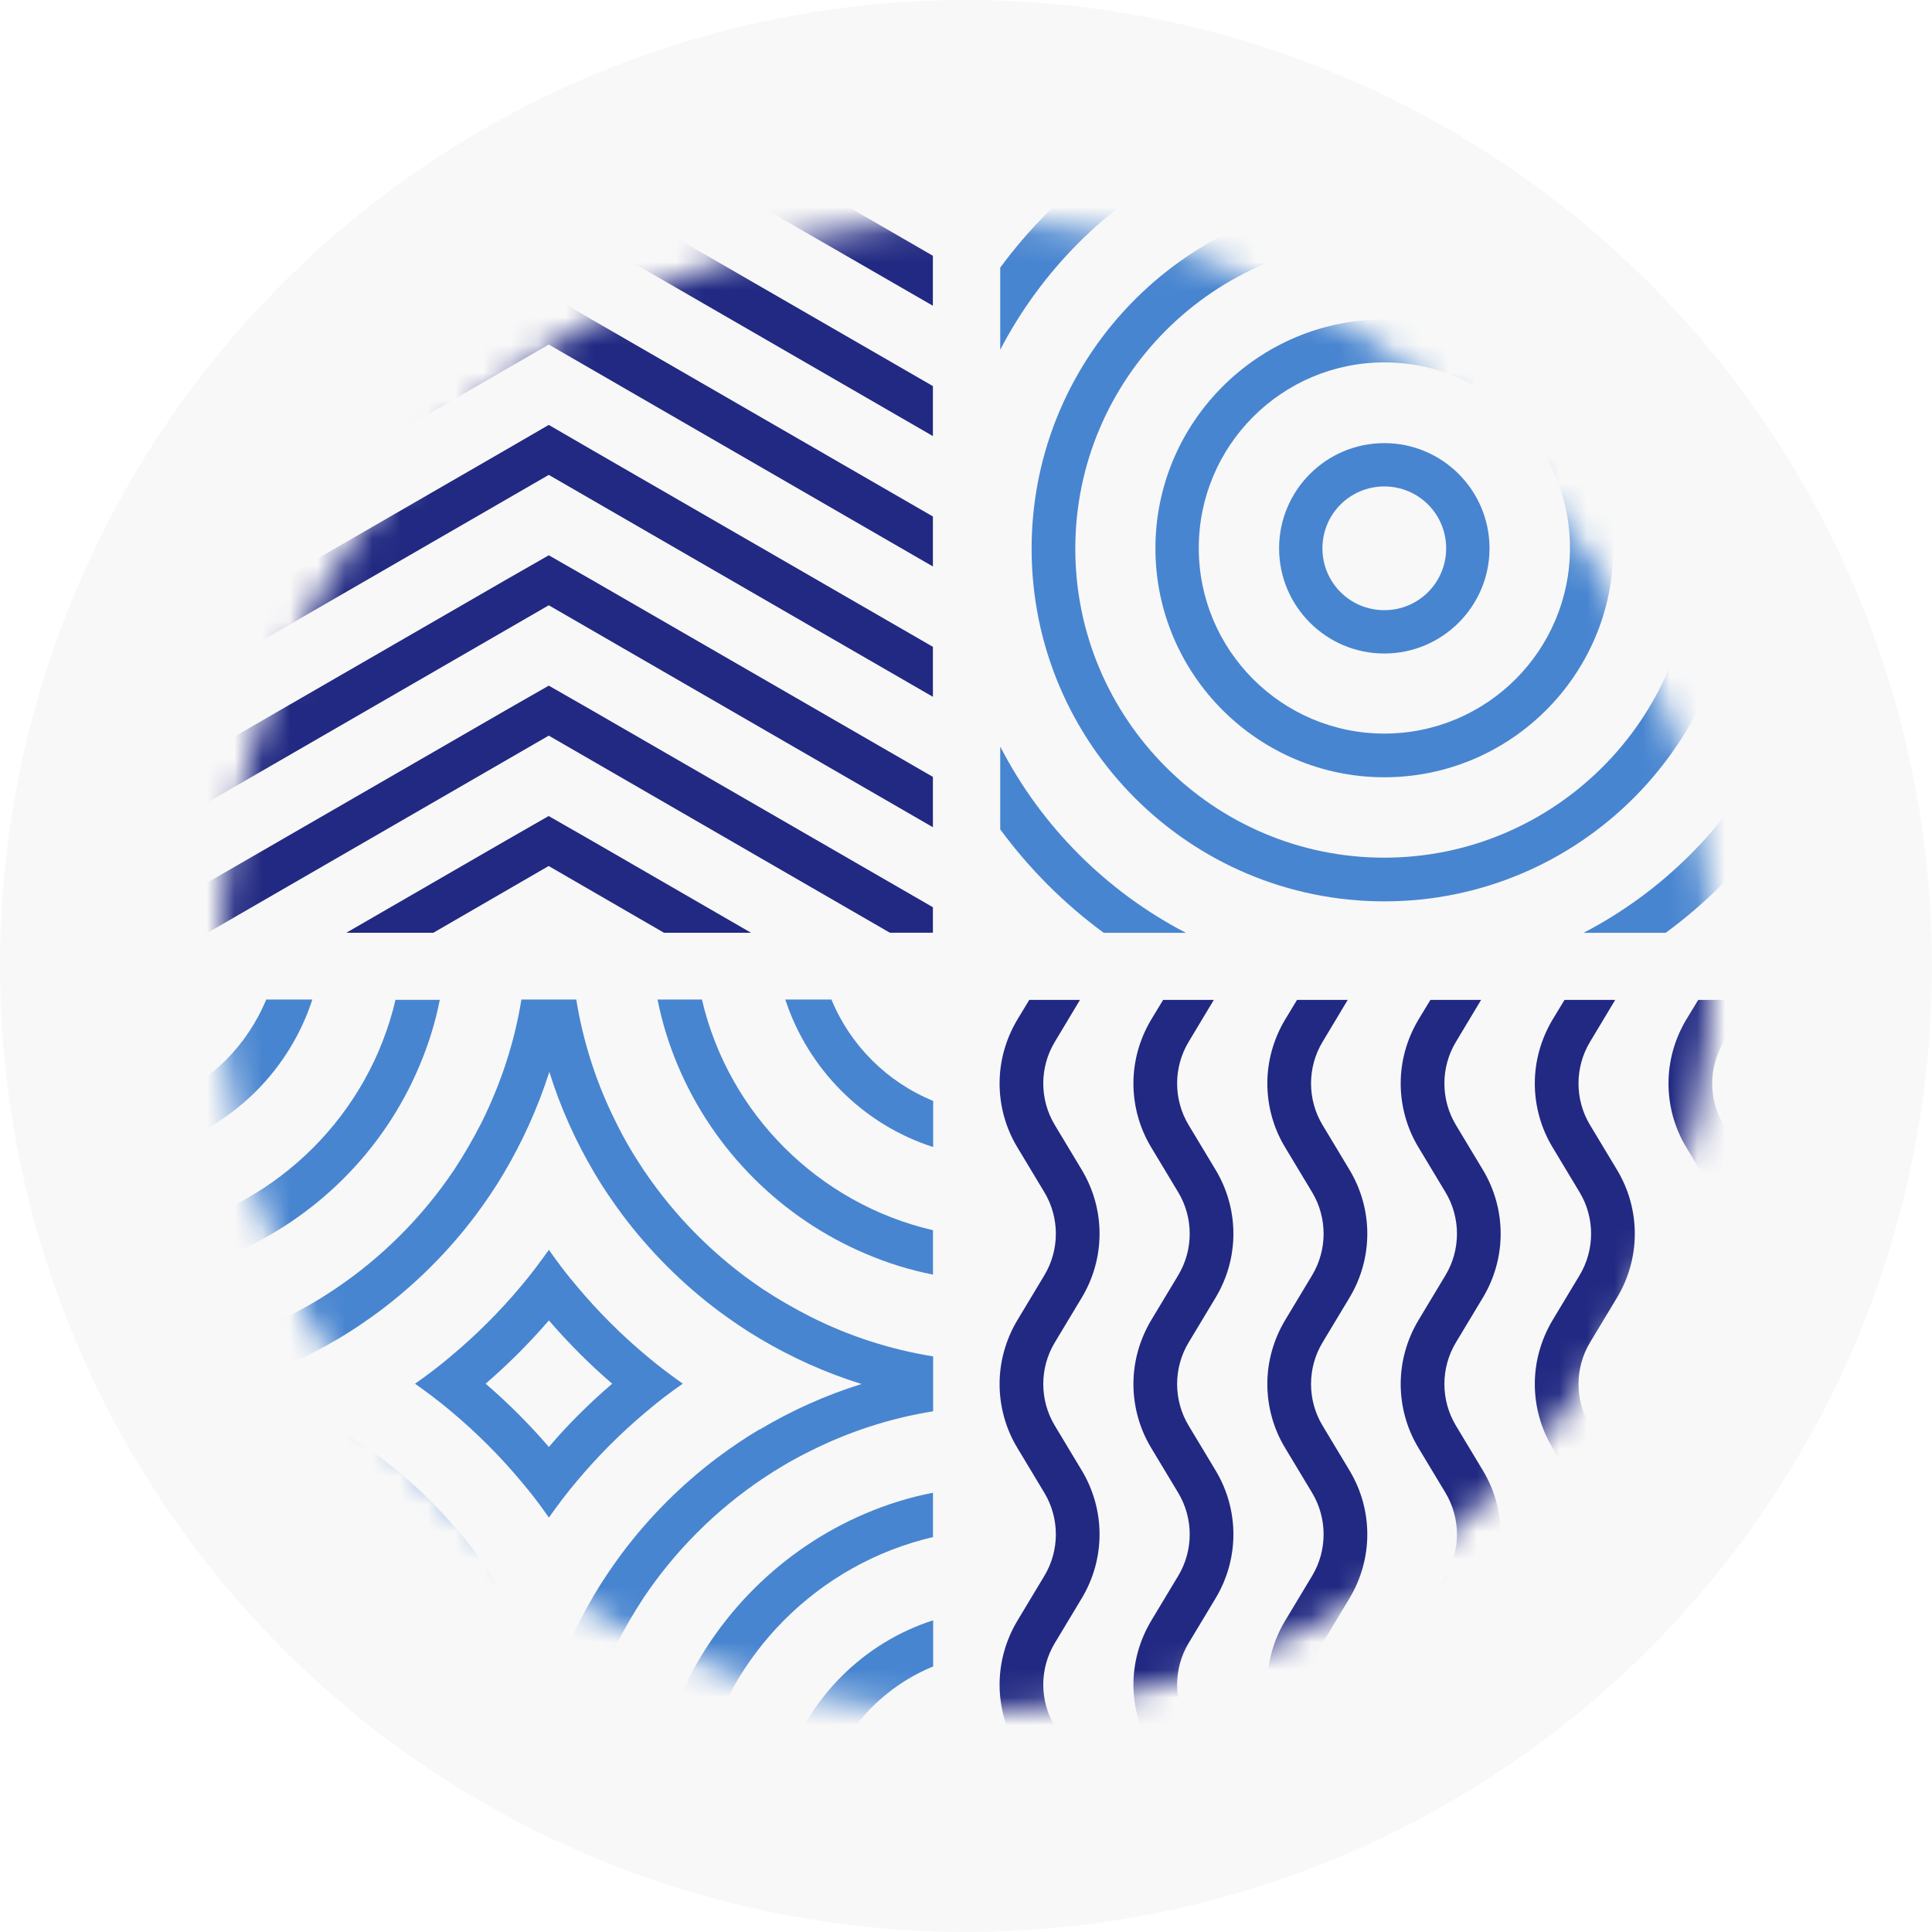 <svg width="70" height="70" viewBox="0 0 70 70" fill="none" xmlns="http://www.w3.org/2000/svg">
<circle cx="35" cy="35" r="35" fill="#F8F8F8"/>
<mask id="mask0_1389_379" style="mask-type:luminance" maskUnits="userSpaceOnUse" x="8" y="8" width="54" height="54">
<path d="M35 62C49.912 62 62 49.912 62 35C62 20.088 49.912 8 35 8C20.088 8 8 20.088 8 35C8 49.912 20.088 62 35 62Z" fill="white"/>
</mask>
<g mask="url(#mask0_1389_379)">
<path d="M33.801 13.989V15.8L19.883 7.758L5.965 15.8V13.989L18.312 6.859L19.883 5.947L21.453 6.859L33.801 13.989Z" fill="#212982"/>
<path d="M11.702 5.947H14.855L5.965 11.076V9.265L11.702 5.947Z" fill="#212982"/>
<path d="M33.8 9.267V11.078L24.91 5.949H28.064L33.8 9.267Z" fill="#212982"/>
<path d="M33.801 18.714V20.525L19.883 12.483L5.965 20.525V18.714L18.312 11.584L19.883 10.672L21.453 11.584L33.801 18.714Z" fill="#212982"/>
<path d="M33.801 23.436V25.247L19.883 17.206L5.965 25.247V23.436L18.312 16.306L19.883 15.395L21.453 16.306L33.801 23.436Z" fill="#212982"/>
<path d="M33.801 28.148V29.972L19.883 21.93L5.965 29.972V28.148L18.312 21.018L19.883 20.119L21.453 21.018L33.801 28.148Z" fill="#212982"/>
<path d="M33.801 32.871V33.795H32.243L19.883 26.653L7.523 33.795H5.965V32.871L18.312 25.741L19.883 24.842L21.453 25.741L33.801 32.871Z" fill="#212982"/>
<path d="M27.212 33.796H24.059L19.879 31.377L15.7 33.796H12.547L18.309 30.466L19.879 29.566L21.45 30.466L27.212 33.796Z" fill="#212982"/>
<path d="M50.156 16.055C48.053 16.055 46.344 17.764 46.344 19.867C46.344 21.969 48.053 23.678 50.156 23.678C52.258 23.678 53.968 21.969 53.968 19.867C53.968 17.764 52.258 16.055 50.156 16.055ZM50.156 22.108C48.915 22.108 47.914 21.108 47.914 19.867C47.914 18.625 48.915 17.625 50.156 17.625C51.397 17.625 52.397 18.625 52.397 19.867C52.397 21.108 51.397 22.108 50.156 22.108Z" fill="#4885D0"/>
<path d="M50.158 11.572C45.587 11.572 41.863 15.296 41.863 19.867C41.863 24.439 45.587 28.162 50.158 28.162C54.73 28.162 58.453 24.439 58.453 19.867C58.453 15.296 54.73 11.572 50.158 11.572ZM50.158 26.579C46.448 26.579 43.434 23.565 43.434 19.855C43.434 16.144 46.448 13.13 50.158 13.13C53.869 13.13 56.883 16.144 56.883 19.855C56.883 23.565 53.869 26.579 50.158 26.579Z" fill="#4885D0"/>
<path d="M50.155 7.102C43.114 7.102 37.377 12.826 37.377 19.88C37.377 26.934 43.101 32.658 50.155 32.658C57.209 32.658 62.933 26.934 62.933 19.88C62.933 12.826 57.209 7.102 50.155 7.102ZM50.155 31.075C43.975 31.075 38.96 26.047 38.96 19.88C38.96 13.712 43.988 8.685 50.155 8.685C56.322 8.685 61.35 13.712 61.35 19.88C61.35 26.047 56.322 31.075 50.155 31.075Z" fill="#4885D0"/>
<path d="M60.34 5.948H57.364C60.239 7.443 62.594 9.798 64.089 12.66V9.684C63.038 8.253 61.771 6.987 60.34 5.936V5.948ZM57.377 33.797H60.353C61.784 32.746 63.038 31.492 64.089 30.061V27.085C62.594 29.947 60.252 32.302 57.377 33.797ZM36.24 27.072V30.048C37.291 31.479 38.558 32.746 39.989 33.797H42.965C40.09 32.302 37.735 29.947 36.253 27.072H36.24ZM40.002 5.948C38.57 6.999 37.291 8.266 36.24 9.697V12.673C37.735 9.798 40.09 7.443 42.965 5.948H39.989H40.002Z" fill="#4885D0"/>
<path d="M39.193 53.275C40.054 54.706 40.054 56.478 39.193 57.91L38.218 59.531C37.66 60.455 37.66 61.62 38.218 62.545L39.13 64.064H37.293L36.863 63.355C36.432 62.646 36.217 61.836 36.217 61.038C36.217 60.24 36.432 59.442 36.863 58.72L37.838 57.099C38.395 56.175 38.395 55.01 37.838 54.085L36.863 52.464C36.432 51.755 36.217 50.944 36.217 50.146C36.217 49.349 36.432 48.551 36.863 47.829L37.838 46.208C38.395 45.283 38.395 44.118 37.838 43.194L36.863 41.573C36.432 40.864 36.217 40.053 36.217 39.255C36.217 38.457 36.432 37.66 36.863 36.938L37.293 36.228H39.13L38.218 37.748C37.66 38.673 37.66 39.838 38.218 40.762L39.193 42.383C40.054 43.814 40.054 45.587 39.193 47.018L38.218 48.639C37.66 49.564 37.66 50.729 38.218 51.654L39.193 53.275Z" fill="#212982"/>
<path d="M44.042 53.275C44.904 54.706 44.904 56.478 44.042 57.91L43.067 59.531C42.51 60.455 42.51 61.62 43.067 62.545L43.979 64.064H42.143L41.712 63.355C41.282 62.646 41.066 61.836 41.066 61.038C41.066 60.24 41.282 59.442 41.712 58.72L42.687 57.099C43.245 56.175 43.245 55.01 42.687 54.085L41.712 52.464C41.282 51.755 41.066 50.944 41.066 50.146C41.066 49.349 41.282 48.551 41.712 47.829L42.687 46.208C43.245 45.283 43.245 44.118 42.687 43.194L41.712 41.573C41.282 40.864 41.066 40.053 41.066 39.255C41.066 38.457 41.282 37.66 41.712 36.938L42.143 36.228H43.979L43.067 37.748C42.51 38.673 42.51 39.838 43.067 40.762L44.042 42.383C44.904 43.814 44.904 45.587 44.042 47.018L43.067 48.639C42.51 49.564 42.51 50.729 43.067 51.654L44.042 53.275Z" fill="#212982"/>
<path d="M48.894 53.275C49.755 54.706 49.755 56.478 48.894 57.91L47.919 59.531C47.362 60.455 47.362 61.62 47.919 62.545L48.831 64.064H46.994L46.564 63.355C46.133 62.646 45.918 61.836 45.918 61.038C45.918 60.24 46.133 59.442 46.564 58.72L47.539 57.099C48.096 56.175 48.096 55.01 47.539 54.085L46.564 52.464C46.133 51.755 45.918 50.944 45.918 50.146C45.918 49.349 46.133 48.551 46.564 47.829L47.539 46.208C48.096 45.283 48.096 44.118 47.539 43.194L46.564 41.573C46.133 40.864 45.918 40.053 45.918 39.255C45.918 38.457 46.133 37.66 46.564 36.938L46.994 36.228H48.831L47.919 37.748C47.362 38.673 47.362 39.838 47.919 40.762L48.894 42.383C49.755 43.814 49.755 45.587 48.894 47.018L47.919 48.639C47.362 49.564 47.362 50.729 47.919 51.654L48.894 53.275Z" fill="#212982"/>
<path d="M53.726 53.275C54.587 54.706 54.587 56.478 53.726 57.91L52.751 59.531C52.194 60.455 52.194 61.62 52.751 62.545L53.663 64.064H51.827L51.396 63.355C50.965 62.646 50.75 61.836 50.75 61.038C50.75 60.24 50.965 59.442 51.396 58.72L52.371 57.099C52.928 56.175 52.928 55.01 52.371 54.085L51.396 52.464C50.965 51.755 50.75 50.944 50.75 50.146C50.75 49.349 50.965 48.551 51.396 47.829L52.371 46.208C52.928 45.283 52.928 44.118 52.371 43.194L51.396 41.573C50.965 40.864 50.75 40.053 50.75 39.255C50.75 38.457 50.965 37.66 51.396 36.938L51.827 36.228H53.663L52.751 37.748C52.194 38.673 52.194 39.838 52.751 40.762L53.726 42.383C54.587 43.814 54.587 45.587 53.726 47.018L52.751 48.639C52.194 49.564 52.194 50.729 52.751 51.654L53.726 53.275Z" fill="#212982"/>
<path d="M58.586 53.275C59.447 54.706 59.447 56.478 58.586 57.91L57.61 59.531C57.053 60.455 57.053 61.62 57.61 62.545L58.522 64.064H56.686L56.255 63.355C55.825 62.646 55.609 61.836 55.609 61.038C55.609 60.24 55.825 59.442 56.255 58.72L57.23 57.099C57.788 56.175 57.788 55.01 57.23 54.085L56.255 52.464C55.825 51.755 55.609 50.944 55.609 50.146C55.609 49.349 55.825 48.551 56.255 47.829L57.23 46.208C57.788 45.283 57.788 44.118 57.23 43.194L56.255 41.573C55.825 40.864 55.609 40.053 55.609 39.255C55.609 38.457 55.825 37.66 56.255 36.938L56.686 36.228H58.522L57.61 37.748C57.053 38.673 57.053 39.838 57.61 40.762L58.586 42.383C59.447 43.814 59.447 45.587 58.586 47.018L57.61 48.639C57.053 49.564 57.053 50.729 57.61 51.654L58.586 53.275Z" fill="#212982"/>
<path d="M63.429 53.275C64.29 54.706 64.29 56.478 63.429 57.91L62.454 59.531C61.897 60.455 61.897 61.62 62.454 62.545L63.366 64.064H61.53L61.099 63.355C60.668 62.646 60.453 61.836 60.453 61.038C60.453 60.24 60.668 59.442 61.099 58.72L62.074 57.099C62.631 56.175 62.631 55.01 62.074 54.085L61.099 52.464C60.668 51.755 60.453 50.944 60.453 50.146C60.453 49.349 60.668 48.551 61.099 47.829L62.074 46.208C62.631 45.283 62.631 44.118 62.074 43.194L61.099 41.573C60.668 40.864 60.453 40.053 60.453 39.255C60.453 38.457 60.668 37.66 61.099 36.938L61.53 36.228H63.366L62.454 37.748C61.897 38.673 61.897 39.838 62.454 40.762L63.429 42.383C64.29 43.814 64.29 45.587 63.429 47.018L62.454 48.639C61.897 49.564 61.897 50.729 62.454 51.654L63.429 53.275Z" fill="#212982"/>
<path d="M33.81 39.888V41.559C31.277 40.749 29.276 38.735 28.453 36.215H30.125C30.809 37.874 32.138 39.204 33.81 39.888Z" fill="#4885D0"/>
<path d="M11.317 36.215C10.494 38.748 8.493 40.749 5.973 41.559V39.888C7.632 39.204 8.961 37.874 9.645 36.215H11.317Z" fill="#4885D0"/>
<path d="M29.352 47.701C28.756 47.397 28.186 47.068 27.629 46.701C25.932 45.561 24.463 44.092 23.323 42.395C22.956 41.85 22.614 41.268 22.323 40.673C21.627 39.292 21.133 37.785 20.879 36.215H18.891C18.638 37.798 18.131 39.292 17.447 40.673C17.143 41.268 16.814 41.838 16.447 42.395C15.307 44.092 13.838 45.561 12.141 46.701C11.597 47.068 11.014 47.41 10.419 47.701C9.038 48.398 7.531 48.892 5.961 49.145V51.133C7.544 51.386 9.038 51.88 10.419 52.577C11.014 52.881 11.584 53.21 12.141 53.577C13.838 54.717 15.307 56.186 16.447 57.883C16.814 58.428 17.156 59.01 17.447 59.606C18.144 60.986 18.638 62.493 18.891 64.063H20.879C21.133 62.493 21.627 60.986 22.323 59.606C22.627 59.01 22.956 58.441 23.323 57.883C24.463 56.186 25.932 54.717 27.629 53.577C28.174 53.21 28.756 52.868 29.352 52.577C30.732 51.88 32.239 51.386 33.809 51.133V49.145C32.239 48.892 30.732 48.398 29.352 47.701ZM27.515 51.792C26.996 52.096 26.502 52.438 26.021 52.792C24.704 53.78 23.526 54.958 22.538 56.275C22.184 56.756 21.842 57.25 21.538 57.769C20.854 58.922 20.297 60.15 19.892 61.455C19.486 60.15 18.929 58.922 18.245 57.769C17.941 57.25 17.599 56.756 17.245 56.275C16.257 54.958 15.079 53.78 13.762 52.792C13.281 52.438 12.787 52.096 12.268 51.792C11.115 51.108 9.887 50.551 8.582 50.145C9.887 49.74 11.115 49.183 12.268 48.499C12.787 48.195 13.281 47.853 13.762 47.499C15.079 46.511 16.257 45.333 17.245 44.016C17.599 43.535 17.941 43.041 18.245 42.522C18.929 41.369 19.486 40.141 19.904 38.836C20.309 40.141 20.867 41.369 21.55 42.522C21.855 43.041 22.196 43.535 22.551 44.016C23.539 45.333 24.717 46.511 26.034 47.499C26.515 47.853 27.009 48.195 27.528 48.499C28.68 49.183 29.909 49.74 31.213 50.145C29.909 50.551 28.68 51.108 27.528 51.792H27.515Z" fill="#4885D0"/>
<path d="M33.81 58.707V60.379C32.138 61.063 30.809 62.392 30.125 64.064H28.453C29.276 61.531 31.277 59.517 33.81 58.707Z" fill="#4885D0"/>
<path d="M11.315 64.064H9.643C8.959 62.405 7.63 61.063 5.971 60.379V58.707C8.504 59.53 10.505 61.531 11.315 64.064Z" fill="#4885D0"/>
<path d="M15.937 64.063H14.329C13.367 59.922 10.099 56.655 5.971 55.692V54.084C6.807 54.249 7.617 54.502 8.39 54.831C11.442 56.123 13.899 58.58 15.19 61.645C15.52 62.417 15.773 63.227 15.937 64.063Z" fill="#4885D0"/>
<path d="M33.804 44.573V46.181C32.968 46.017 32.157 45.764 31.385 45.434C28.32 44.143 25.863 41.686 24.571 38.634C24.242 37.861 23.989 37.051 23.824 36.215H25.433C26.395 40.356 29.662 43.611 33.804 44.573Z" fill="#4885D0"/>
<path d="M33.804 54.084V55.692C29.662 56.655 26.395 59.922 25.433 64.063H23.824C23.989 63.227 24.242 62.404 24.571 61.632C25.863 58.58 28.32 56.123 31.372 54.831C32.145 54.502 32.955 54.249 33.804 54.084Z" fill="#4885D0"/>
<path d="M15.937 36.215C15.773 37.051 15.52 37.861 15.19 38.634C13.899 41.698 11.442 44.143 8.377 45.447C7.604 45.776 6.807 46.03 5.971 46.194V44.586C10.099 43.623 13.367 40.356 14.329 36.227H15.937V36.215Z" fill="#4885D0"/>
<path d="M23.433 49.133C22.509 48.361 21.66 47.512 20.888 46.588C20.533 46.17 20.204 45.739 19.887 45.283C19.571 45.726 19.242 46.17 18.887 46.588C18.114 47.512 17.266 48.361 16.341 49.133C15.924 49.488 15.493 49.817 15.037 50.134C15.48 50.45 15.924 50.779 16.341 51.134C17.266 51.907 18.114 52.755 18.887 53.68C19.242 54.097 19.571 54.528 19.887 54.984C20.204 54.541 20.533 54.097 20.888 53.68C21.66 52.755 22.509 51.907 23.433 51.134C23.851 50.779 24.282 50.45 24.738 50.134C24.295 49.817 23.851 49.488 23.433 49.133ZM19.887 52.426C19.178 51.603 18.406 50.83 17.595 50.134C18.418 49.424 19.178 48.664 19.887 47.841C20.597 48.664 21.369 49.437 22.18 50.134C21.357 50.843 20.584 51.603 19.887 52.426Z" fill="#4885D0"/>
</g>
</svg>
